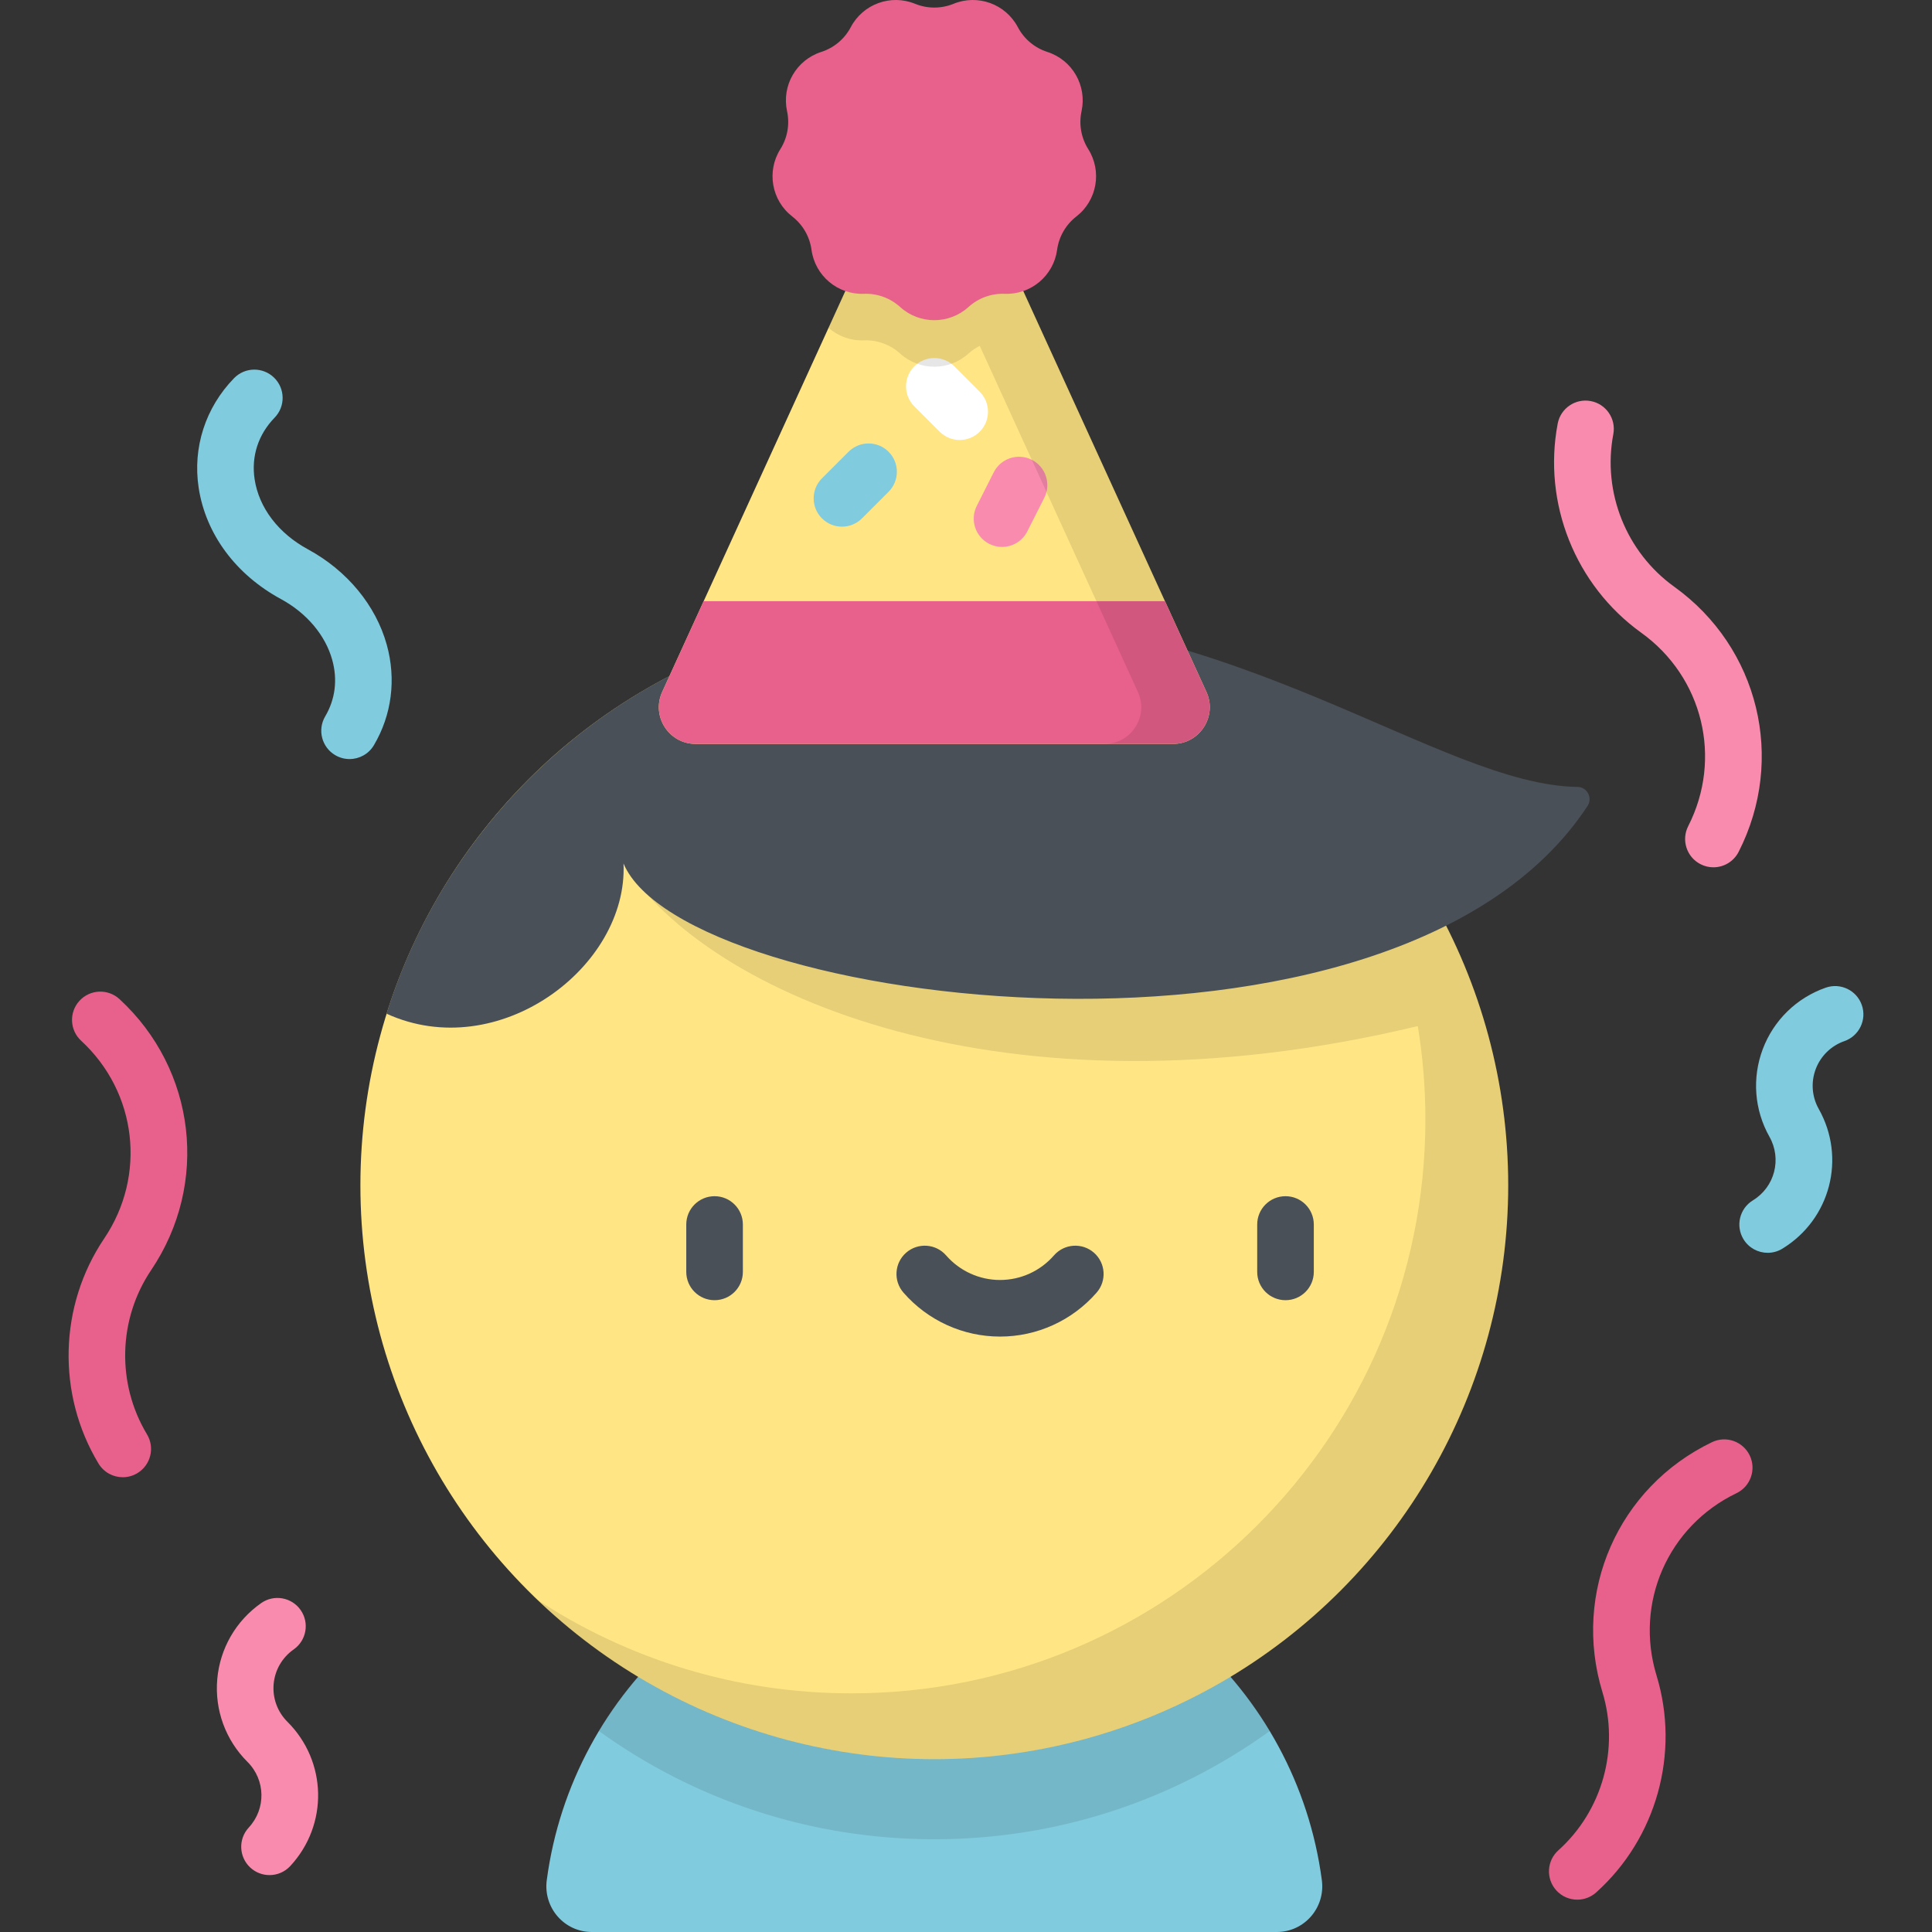 <?xml version="1.0" encoding="iso-8859-1"?>
<!-- Generator: Adobe Illustrator 19.0.0, SVG Export Plug-In . SVG Version: 6.00 Build 0)  -->
<svg xmlns="http://www.w3.org/2000/svg" xmlns:xlink="http://www.w3.org/1999/xlink" version="1.1" id="Capa_1" x="0px" y="0px" viewBox="0 0 512 512" style="enable-background:new 0 0 512 512;" xml:space="preserve">
<rect x="0" y="0" width="512" height="512" fill="#333333" stroke="none"/>
<path style="fill:#80CBDE;" d="M338.365,512c7.32,0,12.901-6.467,11.941-13.724c-6.714-50.733-50.137-89.882-102.705-89.882  c-52.567,0-95.991,39.149-102.705,89.882c-0.96,7.257,4.621,13.724,11.941,13.724H338.365z"/>
<path style="opacity:0.1;enable-background:new    ;" d="M247.601,408.394c-37.746,0-70.776,20.185-88.887,50.35  c25.003,18.039,55.701,28.675,88.887,28.675s63.884-10.636,88.887-28.675C318.377,428.58,285.347,408.394,247.601,408.394z"/>
<circle style="fill:#FFE584;" cx="247.6" cy="314.11" r="152.09"/>
<path style="opacity:0.1;enable-background:new    ;" d="M247.601,162.016c-36.227,0-69.489,12.674-95.612,33.818l0,0  c4.798,14.171,9.5,26.448,13.251,33.002c22.103,34.759,100.958,69.409,210.493,43.082c1.321,8.054,2.014,16.318,2.014,24.746  c0,83.999-68.095,152.094-152.094,152.094c-30.72,0-59.306-9.116-83.219-24.779c27.316,26.153,64.363,42.223,105.167,42.223  c83.999,0,152.094-68.094,152.094-152.094C399.695,230.11,331.6,162.016,247.601,162.016z"/>
<g>
	<path style="fill:#4A5058;" d="M189.368,344.565c-4.142,0-7.5-3.357-7.5-7.5v-12.559c0-4.143,3.358-7.5,7.5-7.5s7.5,3.357,7.5,7.5   v12.559C196.868,341.208,193.51,344.565,189.368,344.565z"/>
	<path style="fill:#4A5058;" d="M340.672,344.565c-4.142,0-7.5-3.357-7.5-7.5v-12.559c0-4.143,3.358-7.5,7.5-7.5   c4.143,0,7.5,3.357,7.5,7.5v12.559C348.172,341.208,344.814,344.565,340.672,344.565z"/>
	<path style="fill:#4A5058;" d="M265.019,354.208c-9.811,0-19.142-4.249-25.599-11.658c-2.722-3.123-2.396-7.86,0.726-10.582   c3.123-2.721,7.861-2.396,10.582,0.727c3.608,4.14,8.816,6.514,14.291,6.514s10.684-2.374,14.291-6.514   c2.722-3.123,7.459-3.448,10.582-0.727c3.123,2.722,3.448,7.459,0.727,10.582C284.162,349.959,274.831,354.208,265.019,354.208z"/>
	<path style="fill:#4A5058;" d="M247.601,162.016c-68.158,0-125.842,44.834-145.175,106.619   c29.541,13.49,64.039-12.249,62.814-39.798c16.107,38.351,204.646,62.22,255.479-15.253c1.404-2.14-0.095-5.005-2.654-5.042   C381.396,208.016,328.669,162.016,247.601,162.016z"/>
</g>
<path style="fill:#FFE584;" d="M310.866,197.149h-126.53c-7.084,0-11.793-7.329-8.849-13.772L238.77,44.86  c3.457-7.566,14.206-7.566,17.663,0l63.283,138.516C322.659,189.82,317.95,197.149,310.866,197.149z"/>
<path style="fill:#80CBDE;" d="M223.13,139.57c-1.919,0-3.839-0.732-5.304-2.197c-2.929-2.929-2.928-7.678,0.001-10.606l7.048-7.048  c2.929-2.928,7.677-2.929,10.607,0.001c2.929,2.929,2.928,7.678,0,10.606l-7.048,7.048  C226.969,138.838,225.049,139.57,223.13,139.57z"/>
<path style="fill:#F98CAE;" d="M265.547,144.943c-1.139,0-2.293-0.26-3.379-0.809c-3.696-1.869-5.178-6.381-3.309-10.078  l4.498-8.895c1.869-3.695,6.38-5.178,10.078-3.309c3.696,1.869,5.178,6.381,3.309,10.078l-4.498,8.896  C270.926,143.437,268.286,144.943,265.547,144.943z"/>
<path style="fill:#FFFFFF;" d="M254.327,116.609c-1.919,0-3.839-0.732-5.304-2.197l-6.725-6.726  c-2.929-2.929-2.928-7.678,0.001-10.606s7.678-2.929,10.607,0.001l6.725,6.726c2.929,2.929,2.929,7.678,0,10.606  C258.165,115.877,256.246,116.609,254.327,116.609z"/>
<path style="fill:#E8618C;" d="M319.716,183.376l-10.992-24.06H186.479l-10.992,24.06c-2.944,6.443,1.765,13.772,8.849,13.772  h126.53C317.95,197.149,322.659,189.82,319.716,183.376z"/>
<path style="opacity:0.1;enable-background:new    ;" d="M319.716,183.376L256.433,44.86c-3.457-7.566-14.206-7.566-17.663,0  l-19.198,42.022c2.511,2.186,5.819,3.451,9.376,3.313c3.53-0.137,6.972,1.116,9.588,3.49c5.143,4.666,12.988,4.666,18.132,0l0,0  c0.903-0.819,1.909-1.494,2.978-2.035l41.907,91.727c2.944,6.443-1.765,13.772-8.849,13.772h18.164  C317.95,197.149,322.66,189.82,319.716,183.376z"/>
<path style="fill:#E8618C;" d="M252.703,1.004L252.703,1.004c6.429-2.626,13.801,0.057,17.038,6.201l0,0  c1.647,3.125,4.453,5.48,7.816,6.558l0,0c6.613,2.121,10.535,8.915,9.066,15.703l0,0c-0.747,3.452-0.111,7.06,1.772,10.048l0,0  c3.702,5.875,2.34,13.602-3.149,17.856l0,0c-2.792,2.164-4.623,5.337-5.102,8.836l0,0c-0.94,6.881-6.95,11.924-13.89,11.655l0,0  c-3.529-0.137-6.972,1.116-9.588,3.49l0,0c-5.143,4.666-12.989,4.666-18.132,0l0,0c-2.616-2.373-6.058-3.626-9.588-3.49l0,0  c-6.939,0.269-12.949-4.774-13.89-11.655l0,0c-0.478-3.5-2.31-6.672-5.102-8.836l0,0c-5.489-4.255-6.851-11.981-3.149-17.856l0,0  c1.883-2.988,2.519-6.596,1.772-10.048l0,0c-1.47-6.787,2.453-13.582,9.066-15.703l0,0c3.363-1.079,6.17-3.433,7.816-6.558l0,0  c3.237-6.144,10.609-8.827,17.038-6.201l0,0C245.77,2.34,249.433,2.34,252.703,1.004z"/>
<path style="fill:#F98CAE;" d="M454.069,229.844c-1.145,0-2.308-0.264-3.398-0.819c-3.691-1.88-5.159-6.395-3.278-10.087  c9.143-17.949,3.906-39.508-12.451-51.263c-17.455-12.545-26.143-34.297-22.134-55.414c0.772-4.07,4.701-6.741,8.767-5.97  c4.069,0.772,6.742,4.697,5.97,8.767c-2.925,15.41,3.415,31.282,16.151,40.436c22.416,16.108,29.592,45.654,17.063,70.252  C459.433,228.347,456.8,229.844,454.069,229.844z"/>
<g>
	<path style="fill:#E8618C;" d="M417.996,503.432c-2.056,0-4.102-0.84-5.583-2.488c-2.768-3.082-2.513-7.824,0.568-10.592   c11.67-10.48,16.252-26.945,11.674-41.948c-8.056-26.401,4.152-54.247,29.029-66.209c3.73-1.796,8.214-0.225,10.009,3.509   c1.796,3.732,0.225,8.214-3.509,10.009c-18.152,8.729-27.06,29.048-21.182,48.314c6.272,20.559-0.007,43.123-15.998,57.485   C421.572,502.798,419.78,503.432,417.996,503.432z"/>
	<path style="fill:#E8618C;" d="M32.534,391.482c-2.543,0-5.024-1.294-6.432-3.631c-11.091-18.413-10.495-41.827,1.519-59.651   c11.258-16.703,8.684-38.739-6.121-52.396c-3.045-2.809-3.236-7.554-0.427-10.598c2.808-3.045,7.554-3.236,10.598-0.428   c20.289,18.717,23.817,48.916,8.389,71.806c-8.767,13.007-9.202,30.092-1.109,43.527c2.138,3.549,0.994,8.157-2.554,10.295   C35.185,391.136,33.851,391.482,32.534,391.482z"/>
</g>
<g>
	<path style="fill:#80CBDE;" d="M92.632,201.159c-1.296,0-2.608-0.336-3.805-1.042c-3.567-2.105-4.753-6.703-2.647-10.271   c2.677-4.537,3.323-9.713,1.866-14.968c-1.813-6.542-6.77-12.419-13.6-16.123c-11.988-6.502-19.933-17.25-21.798-29.487   c-1.625-10.658,1.792-21.244,9.374-29.044c2.888-2.969,7.636-3.036,10.606-0.149c2.97,2.888,3.037,7.636,0.149,10.606   c-4.342,4.466-6.225,10.265-5.301,16.327c1.151,7.553,6.298,14.318,14.121,18.561c10.39,5.635,18.009,14.857,20.903,25.303   c2.533,9.14,1.325,18.586-3.403,26.597C97.699,199.841,95.199,201.159,92.632,201.159z"/>
	<path style="fill:#80CBDE;" d="M468.453,332.008c-2.526,0-4.992-1.276-6.406-3.59c-2.16-3.534-1.046-8.15,2.488-10.311   c5.789-3.538,7.716-10.94,4.387-16.852c-4.012-7.125-4.654-15.598-1.765-23.245c2.889-7.647,8.974-13.578,16.692-16.271   c3.911-1.365,8.188,0.701,9.552,4.612c1.363,3.911-0.701,8.188-4.612,9.552c-3.515,1.226-6.284,3.926-7.601,7.407   c-1.315,3.483-1.022,7.341,0.804,10.585c7.311,12.983,3.079,29.24-9.635,37.011C471.137,331.652,469.786,332.008,468.453,332.008z"/>
</g>
<path style="fill:#F98CAE;" d="M71.423,496.92c-1.824,0-3.653-0.661-5.097-2c-3.038-2.815-3.218-7.56-0.402-10.599  c4.612-4.976,4.46-12.623-0.347-17.41c-5.793-5.77-8.71-13.75-8.003-21.896c0.707-8.145,4.955-15.503,11.654-20.188  c3.393-2.373,8.07-1.546,10.444,1.849c2.373,3.395,1.546,8.07-1.849,10.444c-3.05,2.133-4.984,5.483-5.306,9.191  c-0.322,3.709,1.006,7.343,3.645,9.97c10.557,10.515,10.892,27.31,0.763,38.236C75.448,496.112,73.438,496.92,71.423,496.92z"/>
<g>
</g>
<g>
</g>
<g>
</g>
<g>
</g>
<g>
</g>
<g>
</g>
<g>
</g>
<g>
</g>
<g>
</g>
<g>
</g>
<g>
</g>
<g>
</g>
<g>
</g>
<g>
</g>
<g>
</g>
</svg>
